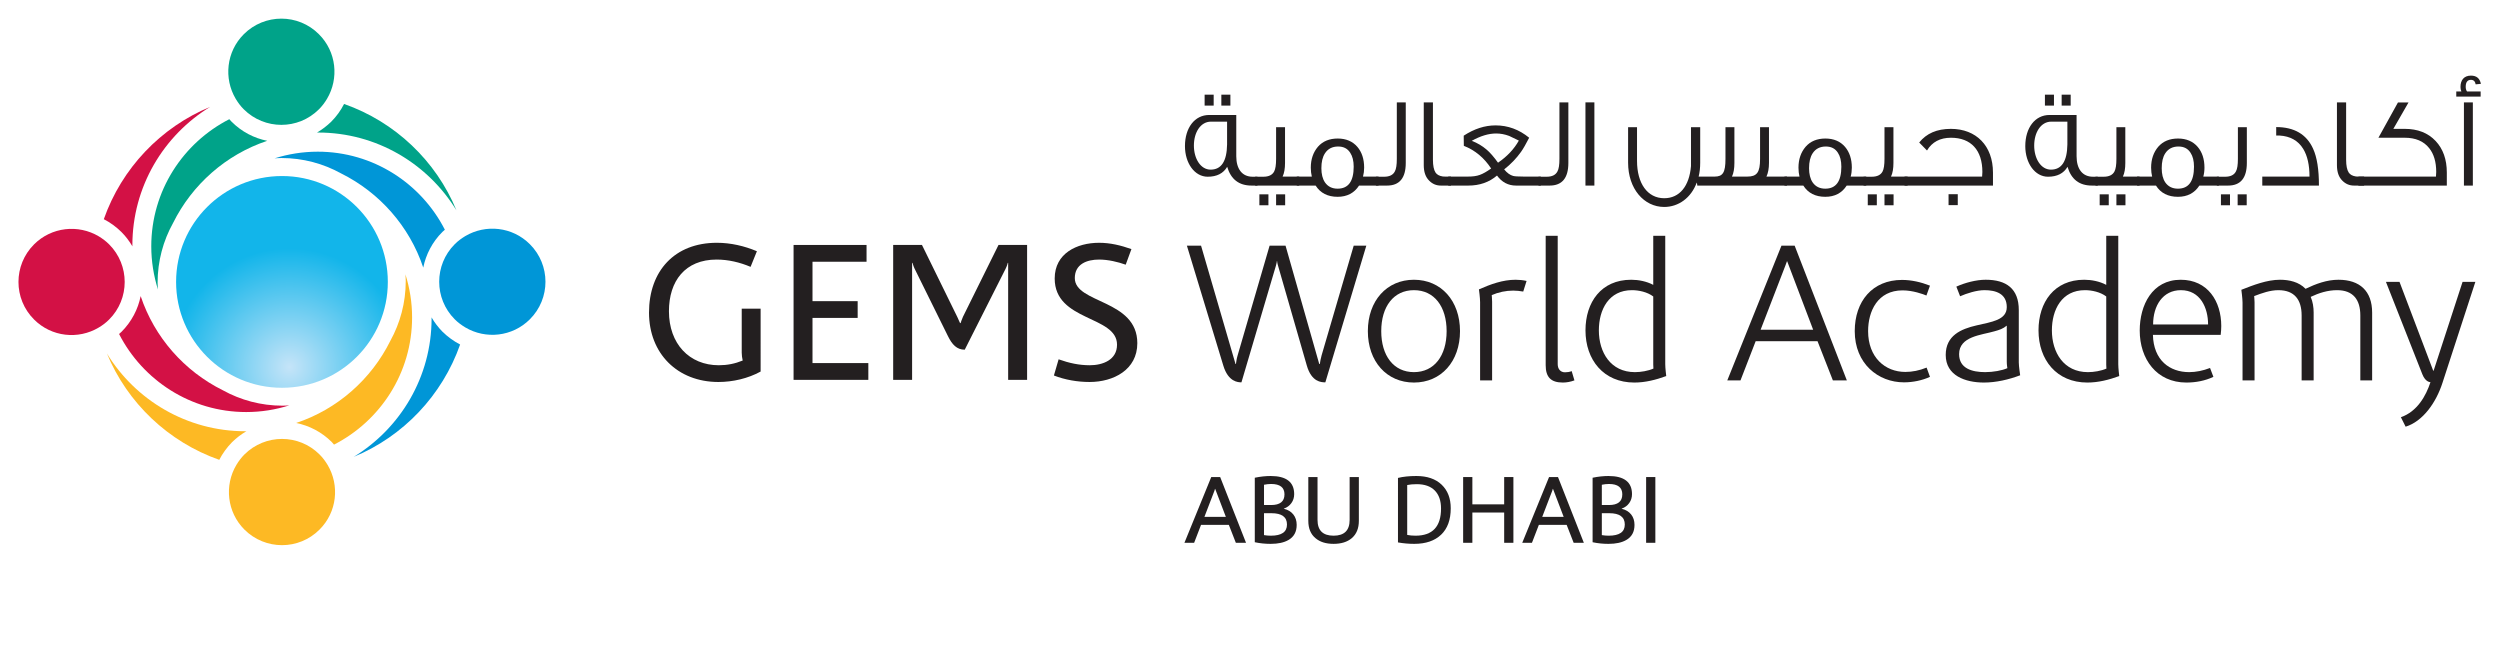 <?xml version="1.0" encoding="UTF-8" standalone="no"?>
<svg
   xmlns:dc="http://purl.org/dc/elements/1.1/"
   xmlns:cc="http://creativecommons.org/ns#"
   xmlns:rdf="http://www.w3.org/1999/02/22-rdf-syntax-ns#"
   xmlns:svg="http://www.w3.org/2000/svg"
   xmlns="http://www.w3.org/2000/svg"
   viewBox="0 0 541.333 141.333"
   height="141.333"
   width="541.333"
   xml:space="preserve"
   id="svg2"
   version="1.1"><defs
     id="defs6"><clipPath
       id="clipPath18"
       clipPathUnits="userSpaceOnUse"><path
         id="path16"
         d="M 0,106 H 406 V 0 H 0 Z" /></clipPath><clipPath
       id="clipPath182"
       clipPathUnits="userSpaceOnUse"><path
         id="path180"
         d="m 28.605,60.235 c 0,-9.505 7.698,-17.2 17.2,-17.2 v 0 c 9.5,0 17.193,7.695 17.193,17.2 v 0 c 0,9.5 -7.693,17.196 -17.188,17.196 v 0 c -9.507,0 -17.205,-7.696 -17.205,-17.196" /></clipPath><radialGradient
       id="radialGradient192"
       spreadMethod="pad"
       gradientTransform="matrix(19.3,0,0,19.3,47.033,46.402)"
       gradientUnits="userSpaceOnUse"
       r="1"
       cy="0"
       cx="0"
       fy="0"
       fx="0"><stop
         id="stop188"
         offset="0"
         style="stop-opacity:1;stop-color:#c5e4f8" /><stop
         id="stop190"
         offset="1"
         style="stop-opacity:1;stop-color:#12b5ea" /></radialGradient><clipPath
       id="clipPath202"
       clipPathUnits="userSpaceOnUse"><path
         id="path200"
         d="M 0,106 H 406 V 0 H 0 Z" /></clipPath></defs><g
     transform="matrix(1.333,0,0,-1.333,0,141.333)"
     id="g10"><g
       id="g12"><g
         clip-path="url(#clipPath18)"
         id="g14"><g
           transform="translate(215.29,43.918)"
           id="g20"><path
             id="path22"
             style="fill:#231f20;fill-opacity:1;fill-rule:nonzero;stroke:none"
             d="m 0,0 c -0.672,0 -2.24,0.062 -3.007,2.716 l -4.675,16.223 c -0.129,0.385 -0.157,0.766 -0.157,0.766 h -0.033 c 0,0 -0.03,-0.352 -0.159,-0.766 L -13.629,0 c -0.545,0 -2.145,0.062 -2.944,2.716 L -22.49,22.2 h 2.3 l 5.6,-19.225 h 0.066 c 0.028,0.187 0.094,0.831 0.284,1.437 L -9.056,22.2 h 2.591 L -0.991,2.975 h 0.094 c 0.033,0.346 0.16,0.924 0.289,1.409 L 4.606,22.2 h 2.049 z" /></g><g
           transform="translate(229.681,58.892)"
           id="g24"><path
             id="path26"
             style="fill:#231f20;fill-opacity:1;fill-rule:nonzero;stroke:none"
             d="m 0,0 c -3.295,0 -5.311,-2.659 -5.311,-6.658 0,-3.997 2.016,-6.657 5.311,-6.657 3.294,0 5.31,2.66 5.31,6.657 C 5.31,-2.659 3.294,0 0,0 m 0,-15.007 c -4.418,0 -7.486,3.421 -7.486,8.349 0,4.929 3.068,8.349 7.486,8.349 4.417,0 7.484,-3.42 7.484,-8.349 0,-4.928 -3.067,-8.349 -7.484,-8.349" /></g><g
           transform="translate(247.435,58.666)"
           id="g28"><path
             id="path30"
             style="fill:#231f20;fill-opacity:1;fill-rule:nonzero;stroke:none"
             d="m 0,0 c -0.547,0.094 -1.088,0.155 -1.632,0.155 -1.184,0 -2.396,-0.254 -3.484,-0.733 0,0 0.061,-0.733 0.061,-1.085 v -12.766 h -1.952 v 12.7 c 0,0.705 -0.19,2.081 -0.19,2.081 1.888,0.832 3.866,1.565 5.952,1.565 0.606,0 1.215,-0.061 1.788,-0.193 z" /></g><g
           transform="translate(253.868,43.885)"
           id="g32"><path
             id="path34"
             style="fill:#231f20;fill-opacity:1;fill-rule:nonzero;stroke:none"
             d="m 0,0 c -1.952,0 -2.786,0.897 -2.786,2.814 v 21.021 h 1.954 V 2.975 c 0,-0.738 0.416,-1.311 1.184,-1.311 0.35,0 0.768,0.061 1.085,0.192 L 1.884,0.353 C 1.279,0.127 0.639,0 0,0" /></g><g
           transform="translate(268.555,46.798)"
           id="g36"><path
             id="path38"
             style="fill:#231f20;fill-opacity:1;fill-rule:nonzero;stroke:none"
             d="m 0,0 v 11.069 c -0.963,0.733 -2.37,1.025 -3.453,1.025 -3.78,0 -5.382,-3.167 -5.382,-6.531 0,-3.581 1.919,-6.785 5.856,-6.785 0.96,0 2.147,0.198 3.007,0.578 C 0.028,-0.644 0,-0.324 0,0 m -3.073,-2.913 c -4.994,0 -7.935,3.68 -7.935,8.476 0,4.576 2.556,8.222 7.423,8.222 1.184,0 2.495,-0.254 3.585,-0.831 v 7.968 H 1.949 V 0.062 c 0,-0.639 0.16,-1.922 0.16,-1.922 -1.663,-0.607 -3.392,-1.053 -5.182,-1.053" /></g><g
           transform="translate(290.308,63.59)"
           id="g40"><path
             id="path42"
             style="fill:#231f20;fill-opacity:1;fill-rule:nonzero;stroke:none"
             d="M 0,0 H -0.031 C -0.16,-0.348 -0.287,-0.7 -0.287,-0.7 l -4.028,-10.43 h 8.539 z m 7.426,-19.353 -2.495,6.367 H -5.116 l -2.465,-6.367 h -2.145 l 8.798,21.881 h 2.145 l 8.477,-21.881 z" /></g><g
           transform="translate(309.279,43.918)"
           id="g44"><path
             id="path46"
             style="fill:#231f20;fill-opacity:1;fill-rule:nonzero;stroke:none"
             d="m 0,0 c -4.188,0 -7.994,3.04 -7.994,8.316 0,4.863 2.878,8.321 7.677,8.321 1.534,0 3.072,-0.353 4.543,-0.93 L 3.65,14.104 c -0.543,0.23 -2.208,0.836 -3.874,0.836 -4.061,0 -5.599,-3.392 -5.599,-6.624 0,-4.256 2.755,-6.625 6.049,-6.625 1.118,0 2.273,0.226 3.455,0.705 L 4.226,0.893 C 2.979,0.319 1.475,0 0,0" /></g><g
           transform="translate(325.981,47.273)"
           id="g48"><path
             id="path50"
             style="fill:#231f20;fill-opacity:1;fill-rule:nonzero;stroke:none"
             d="M 0,0 V 5.859 C -0.606,5.347 -1.212,5.154 -2.016,4.934 -4.093,4.322 -7.743,4.13 -7.743,1.222 c 0,-2.307 2.082,-2.918 4.223,-2.918 1.312,0 2.756,0.259 3.617,0.644 C 0.097,-1.052 0,-0.512 0,0 m -3.712,-3.388 c -3.007,0 -6.206,1.118 -6.206,4.478 0,3.167 2.495,4.224 4.994,4.802 C -2.462,6.47 0,6.751 0,8.866 c 0,2.175 -1.76,2.753 -3.615,2.753 -1.279,0 -2.878,-0.517 -3.966,-0.991 l -0.61,1.564 c 1.409,0.639 3.232,1.119 4.768,1.119 3.331,0 5.375,-1.438 5.375,-4.929 v -8.509 c 0,-0.605 0.223,-2.081 0.223,-2.081 -1.851,-0.7 -3.902,-1.18 -5.887,-1.18" /></g><g
           transform="translate(342.139,46.798)"
           id="g52"><path
             id="path54"
             style="fill:#231f20;fill-opacity:1;fill-rule:nonzero;stroke:none"
             d="m 0,0 v 11.069 c -0.961,0.733 -2.365,1.025 -3.453,1.025 -3.776,0 -5.375,-3.167 -5.375,-6.531 0,-3.581 1.919,-6.785 5.854,-6.785 0.958,0 2.147,0.198 3.007,0.578 C 0.033,-0.644 0,-0.324 0,0 m -3.07,-2.913 c -4.99,0 -7.933,3.68 -7.933,8.476 0,4.576 2.561,8.222 7.418,8.222 1.187,0 2.497,-0.254 3.585,-0.831 v 7.968 H 1.954 V 0.062 c 0,-0.639 0.157,-1.922 0.157,-1.922 -1.663,-0.607 -3.386,-1.053 -5.181,-1.053" /></g><g
           transform="translate(354.265,58.892)"
           id="g56"><path
             id="path58"
             style="fill:#231f20;fill-opacity:1;fill-rule:nonzero;stroke:none"
             d="m 0,0 c -2.945,0 -4.513,-2.528 -4.513,-5.567 h 8.93 C 4.417,-2.852 3.141,0 0,0 M 6.465,-7.264 H -4.543 c 0.099,-4.13 2.721,-6.051 5.89,-6.051 1.088,0 2.24,0.23 3.389,0.676 l 0.545,-1.442 c -1.343,-0.639 -2.883,-0.926 -4.384,-0.926 -4.865,0 -7.584,3.839 -7.584,8.444 0,4.129 2.015,8.254 6.657,8.254 4.381,0 6.589,-3.486 6.589,-7.517 0,-0.418 -0.031,-0.898 -0.094,-1.438" /></g><g
           transform="translate(383.413,44.237)"
           id="g60"><path
             id="path62"
             style="fill:#231f20;fill-opacity:1;fill-rule:nonzero;stroke:none"
             d="m 0,0 v 10.553 c 0,2.532 -1.151,4.101 -3.775,4.101 -1.506,0 -2.944,-0.451 -4.289,-1.09 0.349,-0.798 0.481,-1.696 0.481,-2.561 V 0 h -1.952 v 10.553 c 0,2.532 -1.152,4.101 -3.776,4.101 -1.343,0 -2.687,-0.484 -3.934,-0.963 0,0 0.063,-0.672 0.063,-0.991 V 0 h -1.952 v 12.634 c 0,0.643 -0.192,2.081 -0.192,2.081 1.952,0.766 4.16,1.631 6.272,1.631 1.501,0 3.073,-0.348 4.156,-1.471 1.668,0.803 3.458,1.471 5.346,1.471 3.453,0 5.471,-1.824 5.471,-5.343 L 1.919,0 Z" /></g><g
           transform="translate(396.751,43.819)"
           id="g64"><path
             id="path66"
             style="fill:#231f20;fill-opacity:1;fill-rule:nonzero;stroke:none"
             d="m 0,0 c -1.021,-3.167 -3.164,-6.239 -5.98,-7.104 l -0.769,1.537 c 2.657,0.93 4.066,3.453 4.804,5.694 0,0 -0.803,-0.028 -1.318,1.282 l -5.913,15.007 h 2.204 L -1.498,1.987 h 0.063 l 4.703,14.429 h 2.079 z" /></g><g
           transform="translate(116.702,43.975)"
           id="g68"><path
             id="path70"
             style="fill:#231f20;fill-opacity:1;fill-rule:nonzero;stroke:none"
             d="m 0,0 c -6.634,0 -11.276,4.613 -11.276,11.271 0,6.766 4.163,11.342 11.02,11.342 2.243,0 4.456,-0.512 6.505,-1.372 L 5.222,18.704 c -1.731,0.733 -3.622,1.184 -5.511,1.184 -5.124,0 -7.75,-3.487 -7.75,-8.391 0,-5.286 3.301,-8.776 8.105,-8.776 1.348,0 2.621,0.249 3.876,0.765 C 3.846,3.904 3.784,4.355 3.784,4.769 v 7.146 h 3.07 V 1.696 C 4.806,0.573 2.34,0 0,0" /></g><g
           transform="translate(128.908,44.322)"
           id="g72"><path
             id="path74"
             style="fill:#231f20;fill-opacity:1;fill-rule:nonzero;stroke:none"
             d="M 0,0 V 21.913 H 11.854 V 19.187 H 3.075 v -6.403 h 7.336 V 10.063 H 3.075 V 2.725 h 9.07 V 0 Z" /></g><g
           transform="translate(163.765,44.322)"
           id="g76"><path
             id="path78"
             style="fill:#231f20;fill-opacity:1;fill-rule:nonzero;stroke:none"
             d="m 0,0 v 19.004 h -0.061 c 0,0 -0.099,-0.455 -0.357,-0.963 L -7.052,4.9 c -1.278,0 -2.049,0.808 -2.749,2.246 l -5.387,10.895 c -0.194,0.381 -0.349,0.963 -0.349,0.963 h -0.066 V 0 h -3.075 v 21.913 h 4.679 l 5.737,-11.694 c 0.092,-0.188 0.444,-0.991 0.444,-0.991 h 0.099 c 0,0 0.195,0.643 0.38,1.023 l 5.772,11.662 H 3.077 V 0 Z" /></g><g
           transform="translate(176.997,43.975)"
           id="g80"><path
             id="path82"
             style="fill:#231f20;fill-opacity:1;fill-rule:nonzero;stroke:none"
             d="m 0,0 c -1.954,0 -3.977,0.348 -5.8,1.053 l 0.766,2.631 c 1.731,-0.617 3.333,-0.963 5.064,-0.963 2.115,0 4.424,0.869 4.424,3.335 0,4.769 -10.125,3.74 -10.125,10.759 0,4.069 3.589,5.798 7.21,5.798 1.825,0 3.519,-0.414 5.253,-1.025 L 5.864,19.056 c -1.253,0.446 -2.85,0.832 -4.325,0.832 -1.988,0 -3.944,-0.738 -3.944,-3.007 C -2.405,12.713 7.75,13.451 7.75,6.305 7.75,1.982 3.876,0 0,0" /></g><path
           id="path84"
           style="fill:#231f20;fill-opacity:1;fill-rule:nonzero;stroke:none"
           d="m 199.866,88.876 h -1.47 v 1.776 h 1.47 z m -2.716,0 h -1.471 v 1.776 h 1.471 z m 2.178,-6.31 v 3.698 h -2.634 c -1.637,0 -2.757,-1.692 -2.757,-3.89 0,-2.129 1.099,-3.905 2.715,-3.905 1.744,0 2.634,1.358 2.676,4.097 m 4.933,-6.686 h -0.953 c -2.054,0 -3.36,1.02 -3.964,3.049 -0.62,-1.066 -1.677,-1.611 -3.166,-1.611 -2.119,0 -3.693,2.194 -3.693,4.975 0,2.965 1.574,5.056 3.937,5.056 h 4.398 v -6.704 c 0,-2.091 0.972,-3.327 2.649,-3.327 h 0.792 z" /><path
           id="path86"
           style="fill:#231f20;fill-opacity:1;fill-rule:nonzero;stroke:none"
           d="m 208.762,72.681 h -1.473 v 1.776 h 1.473 z m -2.718,0 h -1.471 v 1.776 h 1.471 z m 4.997,3.199 h -7.151 v 1.438 h 1.327 c 0.89,0 1.47,0.296 1.762,0.86 0.205,0.394 0.31,1.066 0.31,2.025 v 5.163 h 1.452 v -5.812 c 0,-0.897 -0.127,-1.649 -0.394,-2.212 h 2.694 z" /><g
           transform="translate(219.894,78.948)"
           id="g88"><path
             id="path90"
             style="fill:#231f20;fill-opacity:1;fill-rule:nonzero;stroke:none"
             d="m 0,0 c 0,0.94 -0.187,1.696 -0.562,2.26 -0.434,0.686 -1.078,1.019 -1.968,1.019 -0.935,0 -1.658,-0.371 -2.135,-1.104 -0.395,-0.606 -0.583,-1.4 -0.583,-2.424 0,-0.939 0.188,-1.715 0.583,-2.302 0.477,-0.686 1.16,-1.019 2.053,-1.019 C -0.871,-3.57 0,-2.377 0,0 M 4.04,-3.068 H 0.872 c -0.79,-1.217 -1.953,-1.823 -3.484,-1.823 -1.597,0 -2.8,0.606 -3.569,1.823 h -3.067 v 1.462 h 2.447 c -0.103,0.436 -0.167,0.916 -0.167,1.441 0,1.377 0.395,2.505 1.161,3.407 0.786,0.897 1.866,1.334 3.213,1.334 1.352,0 2.427,-0.46 3.194,-1.358 0.727,-0.855 1.098,-1.982 1.098,-3.364 0,-0.521 -0.063,-1.005 -0.185,-1.46 H 4.04 Z" /></g><g
           transform="translate(228.352,89.397)"
           id="g92"><path
             id="path94"
             style="fill:#231f20;fill-opacity:1;fill-rule:nonzero;stroke:none"
             d="m 0,0 v -9.843 c 0,-2.443 -1.015,-3.674 -3.047,-3.674 h -1.802 v 1.437 h 1.328 c 0.89,0 1.47,0.297 1.756,0.879 0.209,0.376 0.313,1.048 0.313,2.006 V 0 Z" /></g><g
           transform="translate(235.69,75.88)"
           id="g96"><path
             id="path98"
             style="fill:#231f20;fill-opacity:1;fill-rule:nonzero;stroke:none"
             d="m 0,0 h -1.635 c -0.748,0 -1.37,0.268 -1.886,0.79 -0.604,0.586 -0.893,1.423 -0.893,2.532 v 10.195 h 1.491 V 4.2 c 0,-0.963 0.147,-1.654 0.414,-2.072 C -2.279,1.776 -1.884,1.564 -1.327,1.48 -1.182,1.461 -1.015,1.461 0,1.461 Z" /></g><g
           transform="translate(246.722,83.191)"
           id="g100"><path
             id="path102"
             style="fill:#231f20;fill-opacity:1;fill-rule:nonzero;stroke:none"
             d="m 0,0 c -0.893,0.437 -1.433,0.69 -1.574,0.756 -0.707,0.268 -1.414,0.395 -2.119,0.395 -1.221,0 -2.528,-0.395 -3.958,-1.193 0.932,-0.353 1.722,-0.836 2.384,-1.4 0.58,-0.48 1.203,-1.208 1.886,-2.152 C -1.889,-2.57 -0.769,-1.376 0,0 m 3.566,-7.311 h -4.022 c -1.264,0 -2.302,0.545 -3.091,1.631 -1.264,-1.086 -2.819,-1.631 -4.666,-1.631 h -3.253 v 1.462 h 3.211 c 0.752,0 1.391,0.079 1.91,0.272 0.517,0.183 1.142,0.54 1.846,1.043 -1.142,1.734 -2.612,2.97 -4.437,3.679 l -0.019,1.649 c 1.698,1.109 3.416,1.672 5.18,1.672 1.992,0 3.815,-0.667 5.453,-2.006 C 1.16,-0.541 0.724,-1.315 0.353,-1.837 -0.376,-2.861 -1.285,-3.824 -2.385,-4.68 c 0.478,-0.587 0.973,-0.939 1.471,-1.066 0.227,-0.061 0.787,-0.103 1.68,-0.103 h 2.8 z" /></g><g
           transform="translate(254.766,89.397)"
           id="g104"><path
             id="path106"
             style="fill:#231f20;fill-opacity:1;fill-rule:nonzero;stroke:none"
             d="m 0,0 v -9.843 c 0,-2.443 -1.016,-3.674 -3.047,-3.674 h -1.807 v 1.437 h 1.33 c 0.892,0 1.47,0.297 1.759,0.879 0.209,0.376 0.315,1.048 0.315,2.006 l 0,9.195 z" /></g><path
           id="path108"
           style="fill:#231f20;fill-opacity:1;fill-rule:nonzero;stroke:none"
           d="m 258.993,75.88 h -1.451 v 13.517 h 1.451 z" /><g
           transform="translate(290.279,75.88)"
           id="g110"><path
             id="path112"
             style="fill:#231f20;fill-opacity:1;fill-rule:nonzero;stroke:none"
             d="m 0,0 h -14.574 c 0,0.146 -0.024,0.31 -0.084,0.498 -0.912,-2.509 -2.987,-3.97 -5.286,-3.97 -3.298,0 -5.866,2.97 -5.866,7.188 v 5.77 h 1.45 V 4.008 c 0,-3.655 1.7,-6.061 4.416,-6.061 2.507,0 4.083,1.987 4.35,5.224 v 6.315 h 1.497 v -5.77 c 0,-0.813 -0.083,-1.569 -0.252,-2.255 h 2.594 c 1.327,0 1.762,0.648 1.762,2.861 v 5.164 h 1.451 V 3.674 c 0,-0.897 -0.126,-1.649 -0.395,-2.213 h 2.489 c 1.554,0 2.074,0.667 2.074,2.861 v 5.164 h 1.449 V 3.674 c 0,-0.897 -0.145,-1.649 -0.411,-2.213 l 3.336,0 z" /></g><g
           transform="translate(299.109,78.948)"
           id="g114"><path
             id="path116"
             style="fill:#231f20;fill-opacity:1;fill-rule:nonzero;stroke:none"
             d="m 0,0 c 0,0.94 -0.186,1.696 -0.559,2.26 -0.434,0.686 -1.078,1.019 -1.968,1.019 -0.931,0 -1.661,-0.371 -2.138,-1.104 -0.393,-0.606 -0.58,-1.4 -0.58,-2.424 0,-0.939 0.187,-1.715 0.58,-2.302 0.477,-0.686 1.163,-1.019 2.056,-1.019 C -0.871,-3.57 0,-2.377 0,0 M 4.046,-3.068 H 0.869 c -0.784,-1.217 -1.944,-1.823 -3.478,-1.823 -1.598,0 -2.801,0.606 -3.567,1.823 h -3.068 v 1.462 h 2.443 c -0.103,0.436 -0.164,0.916 -0.164,1.441 0,1.377 0.395,2.505 1.163,3.407 0.787,0.897 1.863,1.334 3.214,1.334 1.346,0 2.424,-0.46 3.192,-1.358 0.723,-0.855 1.099,-1.982 1.099,-3.364 0,-0.521 -0.06,-1.005 -0.187,-1.46 h 2.53 z" /></g><path
           id="path118"
           style="fill:#231f20;fill-opacity:1;fill-rule:nonzero;stroke:none"
           d="m 307.593,72.681 h -1.476 v 1.776 h 1.476 z m -2.721,0 h -1.471 v 1.776 h 1.471 z m 4.999,3.199 h -7.153 v 1.438 h 1.327 c 0.892,0 1.471,0.296 1.765,0.86 0.204,0.394 0.307,1.066 0.307,2.025 v 5.163 h 1.454 v -5.812 c 0,-0.897 -0.125,-1.649 -0.394,-2.212 h 2.694 z" /><path
           id="path120"
           style="fill:#231f20;fill-opacity:1;fill-rule:nonzero;stroke:none"
           d="m 318.021,72.7 h -1.497 v 1.776 h 1.497 z m 5.719,5.29 v -2.11 h -14.367 v 1.462 h 12.604 c 0.022,0.272 0.042,0.521 0.042,0.751 0,3.533 -1.844,5.558 -5.103,5.558 -1.76,0 -3.065,-0.686 -3.895,-2.071 -0.207,0.234 -0.623,0.648 -1.266,1.296 1.183,1.485 2.885,2.218 5.147,2.218 4.122,0 6.838,-2.758 6.838,-7.104" /><path
           id="path122"
           style="fill:#231f20;fill-opacity:1;fill-rule:nonzero;stroke:none"
           d="m 336.364,88.876 h -1.468 v 1.776 h 1.468 z m -2.716,0 h -1.47 v 1.776 h 1.47 z m 2.178,-6.31 v 3.698 h -2.633 c -1.634,0 -2.757,-1.692 -2.757,-3.89 0,-2.129 1.101,-3.905 2.717,-3.905 1.743,0 2.634,1.358 2.673,4.097 m 4.937,-6.686 h -0.952 c -2.056,0 -3.36,1.02 -3.963,3.049 -0.62,-1.066 -1.68,-1.611 -3.171,-1.611 -2.115,0 -3.689,2.194 -3.689,4.975 0,2.965 1.574,5.056 3.938,5.056 h 4.394 v -6.704 c 0,-2.091 0.976,-3.327 2.656,-3.327 h 0.787 z" /><path
           id="path124"
           style="fill:#231f20;fill-opacity:1;fill-rule:nonzero;stroke:none"
           d="m 345.261,72.681 h -1.471 v 1.776 h 1.471 z m -2.714,0 h -1.475 v 1.776 h 1.475 z m 4.997,3.199 h -7.155 v 1.438 h 1.327 c 0.892,0 1.472,0.296 1.762,0.86 0.209,0.394 0.312,1.066 0.312,2.025 v 5.163 h 1.447 v -5.812 c 0,-0.897 -0.12,-1.649 -0.392,-2.212 h 2.699 z" /><g
           transform="translate(356.394,78.948)"
           id="g126"><path
             id="path128"
             style="fill:#231f20;fill-opacity:1;fill-rule:nonzero;stroke:none"
             d="m 0,0 c 0,0.94 -0.186,1.696 -0.56,2.26 -0.434,0.686 -1.078,1.019 -1.97,1.019 -0.933,0 -1.655,-0.371 -2.136,-1.104 -0.395,-0.606 -0.577,-1.4 -0.577,-2.424 0,-0.939 0.182,-1.715 0.577,-2.302 C -4.185,-3.237 -3.503,-3.57 -2.61,-3.57 -0.869,-3.57 0,-2.377 0,0 M 4.043,-3.068 H 0.874 c -0.792,-1.217 -1.95,-1.823 -3.484,-1.823 -1.6,0 -2.803,0.606 -3.566,1.823 h -3.071 v 1.462 h 2.446 c -0.101,0.436 -0.165,0.916 -0.165,1.441 0,1.377 0.396,2.505 1.161,3.407 0.787,0.897 1.867,1.334 3.214,1.334 1.346,0 2.426,-0.46 3.192,-1.358 C 1.327,2.363 1.7,1.236 1.7,-0.146 1.7,-0.667 1.637,-1.151 1.513,-1.606 h 2.53 z" /></g><path
           id="path130"
           style="fill:#231f20;fill-opacity:1;fill-rule:nonzero;stroke:none"
           d="m 364.956,72.681 h -1.473 v 1.776 h 1.473 z m -2.714,0 h -1.473 v 1.776 h 1.473 z m 2.736,12.685 v -5.812 c 0,-2.443 -1.018,-3.674 -3.05,-3.674 h -1.824 v 1.438 h 1.349 c 0.891,0 1.471,0.296 1.76,0.879 0.209,0.375 0.312,1.047 0.312,2.006 v 5.163 z" /><g
           transform="translate(376.69,75.88)"
           id="g132"><path
             id="path134"
             style="fill:#231f20;fill-opacity:1;fill-rule:nonzero;stroke:none"
             d="m 0,0 h -9.204 v 1.461 h 7.67 c 0,1.861 -0.331,3.364 -1.015,4.492 -0.829,1.358 -2.116,2.071 -3.838,2.175 h -0.556 v 1.376 c 2.922,0 4.932,-1.17 5.99,-3.509 C -0.31,4.595 0,2.612 0,0" /></g><g
           transform="translate(384.028,75.88)"
           id="g136"><path
             id="path138"
             style="fill:#231f20;fill-opacity:1;fill-rule:nonzero;stroke:none"
             d="m 0,0 h -1.638 c -0.746,0 -1.366,0.268 -1.887,0.79 -0.602,0.586 -0.889,1.423 -0.889,2.532 v 10.195 h 1.492 V 4.2 c 0,-0.963 0.146,-1.654 0.415,-2.072 0.229,-0.352 0.62,-0.564 1.18,-0.648 C -1.18,1.461 -1.015,1.461 0,1.461 Z" /></g><g
           transform="translate(397.463,77.99)"
           id="g140"><path
             id="path142"
             style="fill:#231f20;fill-opacity:1;fill-rule:nonzero;stroke:none"
             d="m 0,0 v -2.109 h -14.367 v 1.461 h 12.603 c 0.021,0.249 0.042,0.502 0.042,0.752 0,1.606 -0.371,2.903 -1.141,3.866 -0.888,1.128 -2.216,1.692 -3.978,1.692 h -4.27 c 0.745,1.358 1.804,3.26 3.172,5.727 h 1.716 L -8.687,7.104 h 1.846 c 2.096,0 3.776,-0.648 5.018,-1.964 C -0.602,3.843 0,2.128 0,0" /></g><path
           id="path144"
           style="fill:#231f20;fill-opacity:1;fill-rule:nonzero;stroke:none"
           d="m 401.691,75.88 h -1.449 v 13.517 h 1.449 z M 403,92.409 402.149,92.324 c -0.082,0.479 -0.333,0.733 -0.765,0.733 -0.562,0 -0.853,-0.38 -0.853,-1.127 0,-0.296 0.064,-0.545 0.209,-0.757 h 2.218 v -0.836 h -3.959 v 0.836 h 0.827 c -0.103,0.23 -0.143,0.484 -0.143,0.733 0,1.067 0.538,1.837 1.701,1.837 0.89,0 1.43,-0.437 1.616,-1.334" /><g
           transform="translate(199.128,22.068)"
           id="g146"><path
             id="path148"
             style="fill:#231f20;fill-opacity:1;fill-rule:nonzero;stroke:none"
             d="M 0,0 -1.733,4.543 H -1.764 C -1.774,4.502 -1.806,4.397 -1.858,4.231 L -3.481,0 Z M 3.278,-4.215 H 1.624 l -1.14,2.919 h -4.512 l -1.124,-2.919 h -1.577 l 4.356,10.679 h 1.452 z" /></g><g
           transform="translate(209.057,20.819)"
           id="g150"><path
             id="path152"
             style="fill:#231f20;fill-opacity:1;fill-rule:nonzero;stroke:none"
             d="m 0,0 c 0,1.229 -0.843,1.843 -2.529,1.843 h -1.202 v -3.56 c 0.364,-0.062 0.734,-0.094 1.108,-0.094 C -0.874,-1.811 0,-1.207 0,0 m -0.406,4.902 c 0,1.124 -0.723,1.687 -2.17,1.687 -0.374,0 -0.76,-0.042 -1.155,-0.125 V 3.17 h 1.155 c 1.447,0 2.17,0.577 2.17,1.732 m 1.983,-4.964 c 0,-1.125 -0.448,-1.941 -1.343,-2.451 -0.717,-0.417 -1.68,-0.625 -2.888,-0.625 -0.885,0 -1.743,0.089 -2.575,0.266 V 7.604 c 0.905,0.187 1.763,0.281 2.575,0.281 2.55,0 3.825,-0.985 3.825,-2.951 C 1.171,4.393 1.021,3.911 0.719,3.489 0.416,3.068 0.011,2.769 -0.499,2.592 V 2.561 C 0.156,2.404 0.666,2.098 1.03,1.64 1.395,1.182 1.577,0.614 1.577,-0.062" /></g><g
           transform="translate(220.734,21.429)"
           id="g154"><path
             id="path156"
             style="fill:#231f20;fill-opacity:1;fill-rule:nonzero;stroke:none"
             d="m 0,0 c 0,-1.229 -0.386,-2.17 -1.155,-2.826 -0.73,-0.614 -1.713,-0.921 -2.951,-0.921 -1.239,0 -2.217,0.307 -2.935,0.921 -0.781,0.645 -1.171,1.587 -1.171,2.826 v 7.104 h 1.498 V 0.141 c 0,-1.707 0.869,-2.561 2.608,-2.561 1.738,0 2.607,0.854 2.607,2.561 v 6.963 l 1.499,0 z" /></g><g
           transform="translate(234.082,23.427)"
           id="g158"><path
             id="path160"
             style="fill:#231f20;fill-opacity:1;fill-rule:nonzero;stroke:none"
             d="m 0,0 c 0,1.26 -0.338,2.232 -1.015,2.92 -0.676,0.686 -1.655,1.03 -2.934,1.03 -0.605,0 -1.119,-0.047 -1.546,-0.14 v -8.103 c 0.406,-0.084 0.858,-0.125 1.358,-0.125 C -1.379,-4.418 0,-2.945 0,0 m 1.577,0.031 c 0,-1.863 -0.52,-3.291 -1.561,-4.285 -1.041,-0.994 -2.498,-1.491 -4.371,-1.491 -0.885,0 -1.765,0.078 -2.639,0.234 V 4.965 c 0.833,0.208 1.827,0.312 2.982,0.312 1.759,0 3.13,-0.471 4.114,-1.413 C 1.085,2.922 1.577,1.645 1.577,0.031" /></g><g
           transform="translate(245.838,17.854)"
           id="g162"><path
             id="path164"
             style="fill:#231f20;fill-opacity:1;fill-rule:nonzero;stroke:none"
             d="M 0,0 H -1.499 V 4.918 H -6.666 V 0 h -1.499 v 10.679 h 1.499 V 6.245 h 5.167 v 4.434 H 0 Z" /></g><g
           transform="translate(254.003,22.068)"
           id="g166"><path
             id="path168"
             style="fill:#231f20;fill-opacity:1;fill-rule:nonzero;stroke:none"
             d="M 0,0 -1.732,4.543 H -1.764 C -1.774,4.502 -1.806,4.397 -1.857,4.231 L -3.481,0 Z M 3.278,-4.215 H 1.624 l -1.14,2.919 h -4.511 l -1.125,-2.919 h -1.577 l 4.356,10.679 h 1.452 z" /></g><g
           transform="translate(263.932,20.819)"
           id="g170"><path
             id="path172"
             style="fill:#231f20;fill-opacity:1;fill-rule:nonzero;stroke:none"
             d="M 0,0 C 0,1.229 -0.843,1.843 -2.528,1.843 H -3.73 v -3.56 c 0.364,-0.062 0.733,-0.094 1.108,-0.094 C -0.874,-1.811 0,-1.207 0,0 m -0.405,4.902 c 0,1.124 -0.724,1.687 -2.17,1.687 -0.375,0 -0.76,-0.042 -1.155,-0.125 V 3.17 h 1.155 c 1.446,0 2.17,0.577 2.17,1.732 m 1.982,-4.964 c 0,-1.125 -0.447,-1.941 -1.343,-2.451 -0.717,-0.417 -1.68,-0.625 -2.887,-0.625 -0.885,0 -1.744,0.089 -2.576,0.266 V 7.604 c 0.905,0.187 1.763,0.281 2.576,0.281 2.549,0 3.824,-0.985 3.824,-2.951 C 1.171,4.393 1.021,3.911 0.719,3.489 0.417,3.068 0.011,2.769 -0.499,2.592 V 2.561 C 0.156,2.404 0.666,2.098 1.031,1.64 1.395,1.182 1.577,0.614 1.577,-0.062" /></g><path
           id="path174"
           style="fill:#231f20;fill-opacity:1;fill-rule:nonzero;stroke:none"
           d="m 268.896,17.854 h -1.499 v 10.679 h 1.499 z" /></g></g><g
       id="g176"><g
         clip-path="url(#clipPath182)"
         id="g178"><g
           id="g184"><g
             id="g186"><path
               id="path194"
               style="fill:url(#radialGradient192);stroke:none"
               d="m 28.605,60.235 c 0,-9.505 7.698,-17.2 17.2,-17.2 v 0 c 9.5,0 17.193,7.695 17.193,17.2 v 0 c 0,9.5 -7.693,17.196 -17.188,17.196 v 0 c -9.507,0 -17.205,-7.696 -17.205,-17.196" /></g></g></g></g><g
       id="g196"><g
         clip-path="url(#clipPath202)"
         id="g198"><g
           transform="translate(39.85,35.974)"
           id="g204"><path
             id="path206"
             style="fill:#fdb924;fill-opacity:1;fill-rule:nonzero;stroke:none"
             d="M 0,0 C 0.061,0 0.12,0 0.176,0.005 -0.655,-0.479 -1.428,-1.066 -2.149,-1.771 -3.007,-2.646 -3.697,-3.608 -4.233,-4.643 -12.497,-1.734 -19.16,4.585 -22.488,12.638 -17.858,5.069 -9.509,0 0,0" /></g><g
           transform="translate(65.857,61.461)"
           id="g208"><path
             id="path210"
             style="fill:#fdb924;fill-opacity:1;fill-rule:nonzero;stroke:none"
             d="m 0,0 c 0.698,-2.213 1.083,-4.553 1.083,-6.996 0,-9.011 -5.164,-16.815 -12.681,-20.663 -0.122,0.136 -0.233,0.273 -0.347,0.4 -1.647,1.649 -3.684,2.687 -5.801,3.115 6.7,2.236 12.197,7.09 15.298,13.348 1.591,2.879 2.5,6.187 2.5,9.706 C 0.052,-0.719 0.019,-0.366 0,0" /></g><g
           transform="translate(51.906,20.004)"
           id="g212"><path
             id="path214"
             style="fill:#fdb924;fill-opacity:1;fill-rule:nonzero;stroke:none"
             d="m 0,0 c -3.366,-3.378 -8.818,-3.378 -12.204,0 -2.839,2.843 -3.276,7.184 -1.308,10.496 0.359,0.602 0.796,1.184 1.308,1.701 3.386,3.368 8.838,3.368 12.204,0 C 0.526,11.68 0.949,11.098 1.311,10.496 3.284,7.184 2.852,2.843 0,0" /></g><g
           transform="translate(70.107,54.301)"
           id="g216"><path
             id="path218"
             style="fill:#0096d7;fill-opacity:1;fill-rule:nonzero;stroke:none"
             d="M 0,0 C 0,0.052 0,0.118 -0.009,0.174 0.477,-0.658 1.06,-1.437 1.759,-2.147 2.633,-3.006 3.604,-3.703 4.635,-4.238 1.724,-12.502 -4.595,-19.16 -12.647,-22.486 -5.074,-17.853 0,-9.509 0,0" /></g><g
           transform="translate(44.609,80.306)"
           id="g220"><path
             id="path222"
             style="fill:#0096d7;fill-opacity:1;fill-rule:nonzero;stroke:none"
             d="m 0,0 c 2.213,0.695 4.567,1.081 7.003,1.081 9.004,0 16.812,-5.164 20.651,-12.676 -0.129,-0.118 -0.268,-0.231 -0.397,-0.357 -1.647,-1.645 -2.683,-3.67 -3.112,-5.798 -2.237,6.7 -7.092,12.192 -13.348,15.302 C 7.921,-0.86 4.614,0.052 1.09,0.052 0.719,0.052 0.367,0.019 0,0" /></g><g
           transform="translate(86.072,66.357)"
           id="g224"><path
             id="path226"
             style="fill:#0096d7;fill-opacity:1;fill-rule:nonzero;stroke:none"
             d="m 0,0 c 3.378,-3.374 3.378,-8.823 0,-12.197 -2.845,-2.846 -7.184,-3.284 -10.496,-1.315 -0.599,0.362 -1.191,0.794 -1.708,1.315 -3.366,3.374 -3.366,8.823 0,12.197 0.517,0.526 1.109,0.949 1.708,1.316 C -7.184,3.279 -2.845,2.852 0,0" /></g><g
           transform="translate(21.503,66.183)"
           id="g228"><path
             id="path230"
             style="fill:#d31145;fill-opacity:1;fill-rule:nonzero;stroke:none"
             d="M 0,0 C 0,-0.056 0,-0.117 0.009,-0.174 -0.479,0.653 -1.06,1.438 -1.771,2.147 -2.643,3.012 -3.601,3.702 -4.64,4.238 -1.734,12.502 4.59,19.155 12.647,22.491 5.072,17.854 0,9.514 0,0" /></g><g
           transform="translate(46.989,40.179)"
           id="g232"><path
             id="path234"
             style="fill:#d31145;fill-opacity:1;fill-rule:nonzero;stroke:none"
             d="m 0,0 c -2.204,-0.7 -4.555,-1.086 -6.991,-1.086 -9.011,0 -16.811,5.173 -20.658,12.681 0.129,0.122 0.265,0.225 0.392,0.347 1.647,1.654 2.695,3.684 3.117,5.808 2.234,-6.705 7.095,-12.197 13.348,-15.298 2.877,-1.593 6.19,-2.504 9.704,-2.504 0.374,0 0.729,0.028 1.088,0.052" /></g><g
           transform="translate(5.532,54.127)"
           id="g236"><path
             id="path238"
             style="fill:#d31145;fill-opacity:1;fill-rule:nonzero;stroke:none"
             d="m 0,0 c -3.375,3.364 -3.375,8.828 0,12.202 2.845,2.842 7.19,3.278 10.498,1.315 0.604,-0.367 1.189,-0.799 1.701,-1.315 C 15.565,8.828 15.565,3.364 12.199,0 11.687,-0.521 11.102,-0.954 10.498,-1.311 7.19,-3.284 2.845,-2.852 0,0" /></g><g
           transform="translate(51.666,84.497)"
           id="g240"><path
             id="path242"
             style="fill:#00a389;fill-opacity:1;fill-rule:nonzero;stroke:none"
             d="M 0,0 C -0.062,0 -0.12,0 -0.179,-0.005 0.646,0.479 1.428,1.066 2.149,1.771 3.007,2.636 3.7,3.604 4.224,4.642 12.5,1.738 19.159,-4.586 22.479,-12.643 17.849,-5.074 9.507,0 0,0" /></g><g
           transform="translate(25.654,59.004)"
           id="g244"><path
             id="path246"
             style="fill:#00a389;fill-opacity:1;fill-rule:nonzero;stroke:none"
             d="m 0,0 c -0.69,2.213 -1.081,4.567 -1.081,7.005 0,9.012 5.162,16.811 12.674,20.654 0.122,-0.132 0.233,-0.268 0.362,-0.395 1.642,-1.649 3.671,-2.692 5.802,-3.115 C 11.05,21.913 5.558,17.05 2.455,10.792 0.862,7.921 -0.054,4.614 -0.054,1.09 -0.054,0.719 -0.016,0.372 0,0" /></g><g
           transform="translate(39.601,100.466)"
           id="g248"><path
             id="path250"
             style="fill:#00a389;fill-opacity:1;fill-rule:nonzero;stroke:none"
             d="m 0,0 c 3.378,3.378 8.837,3.378 12.204,0 2.852,-2.842 3.284,-7.184 1.313,-10.496 -0.362,-0.606 -0.792,-1.184 -1.313,-1.7 -3.367,-3.369 -8.826,-3.369 -12.204,0 -0.526,0.516 -0.942,1.094 -1.311,1.7 C -3.275,-7.184 -2.845,-2.842 0,0" /></g></g></g></g></svg>